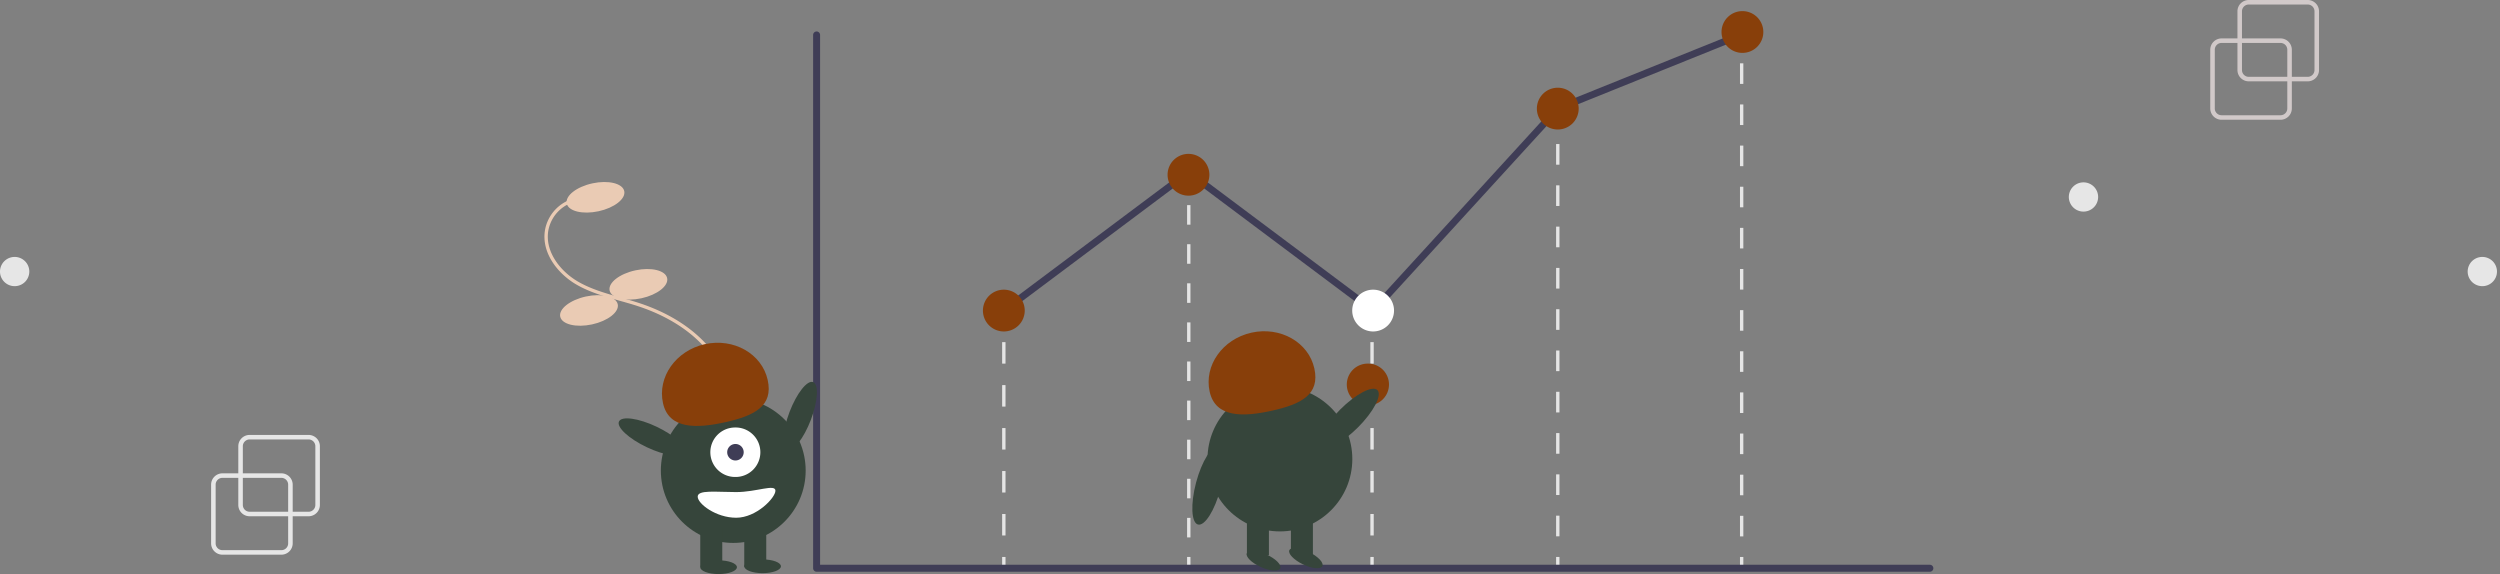 <svg width="675" height="155" fill="none" xmlns="http://www.w3.org/2000/svg"><rect width="100%" height="100%" fill="#808080" stroke="none"/><path d="M615.736 32.336h-15.909a3.068 3.068 0 0 1-2.162-.894 3.052 3.052 0 0 1-.897-2.156V13.423a3.052 3.052 0 0 1 .897-2.156 3.068 3.068 0 0 1 2.162-.895h15.909a3.068 3.068 0 0 1 2.162.895c.573.572.896 1.347.897 2.156v15.863a3.052 3.052 0 0 1-.897 2.156 3.068 3.068 0 0 1-2.162.894Zm-15.909-20.744a1.84 1.84 0 0 0-1.297.537 1.828 1.828 0 0 0-.538 1.294v15.863c0 .485.194.95.538 1.293a1.84 1.84 0 0 0 1.297.537h15.909a1.84 1.84 0 0 0 1.297-.537c.344-.343.538-.808.538-1.293V13.423c0-.486-.194-.95-.538-1.294a1.84 1.84 0 0 0-1.297-.537h-15.909Z" fill="#D1C9C9"/><path d="M75.968 149.765H60.059a3.067 3.067 0 0 1-2.162-.895 3.049 3.049 0 0 1-.897-2.156v-15.863c0-.809.324-1.584.897-2.156a3.066 3.066 0 0 1 2.162-.894h15.909a3.067 3.067 0 0 1 2.162.894 3.05 3.05 0 0 1 .897 2.156v15.863a3.05 3.05 0 0 1-.897 2.156 3.068 3.068 0 0 1-2.162.895Zm-15.909-20.744a1.835 1.835 0 0 0-1.835 1.83v15.863c0 .486.194.951.538 1.294.344.343.81.536 1.297.537h15.909a1.843 1.843 0 0 0 1.297-.537c.344-.343.537-.808.538-1.294v-15.863a1.835 1.835 0 0 0-1.836-1.83H60.06Z" fill="#E6E6E6"/><path d="M623.078 21.964H607.17a3.07 3.07 0 0 1-2.163-.894 3.052 3.052 0 0 1-.897-2.156V3.05a3.052 3.052 0 0 1 .897-2.156A3.07 3.07 0 0 1 607.17 0h15.908c.811 0 1.588.323 2.162.895.574.571.896 1.347.897 2.156v15.863a3.048 3.048 0 0 1-.897 2.156 3.068 3.068 0 0 1-2.162.894ZM607.17 1.22a1.832 1.832 0 0 0-1.836 1.83v15.864a1.832 1.832 0 0 0 1.836 1.83h15.908a1.84 1.84 0 0 0 1.297-.537c.344-.343.538-.808.538-1.293V3.05c0-.486-.194-.95-.538-1.294a1.84 1.84 0 0 0-1.297-.537H607.17Z" fill="#D1C9C9"/><path d="M83.31 139.393H67.402a3.068 3.068 0 0 1-2.163-.895 3.05 3.05 0 0 1-.897-2.156v-15.863a3.052 3.052 0 0 1 .897-2.156 3.067 3.067 0 0 1 2.163-.894H83.31a3.066 3.066 0 0 1 2.162.894c.574.572.896 1.347.897 2.156v15.863c0 .809-.323 1.584-.897 2.156a3.067 3.067 0 0 1-2.162.895Zm-15.908-20.744a1.835 1.835 0 0 0-1.836 1.83v15.863c0 .486.194.951.538 1.294.344.343.81.536 1.298.537H83.31a1.843 1.843 0 0 0 1.297-.537c.344-.343.538-.808.538-1.294v-15.863a1.835 1.835 0 0 0-1.836-1.83H67.403ZM562.54 57.13a3.95 3.95 0 0 0 3.957-3.946 3.95 3.95 0 0 0-3.957-3.945 3.952 3.952 0 0 0-3.957 3.945 3.952 3.952 0 0 0 3.957 3.946Zm107.687 20.134a3.952 3.952 0 0 0 3.957-3.946 3.952 3.952 0 0 0-3.957-3.945 3.952 3.952 0 0 0-3.957 3.945 3.952 3.952 0 0 0 3.957 3.946Zm-666.27 0a3.951 3.951 0 0 0 3.957-3.946 3.951 3.951 0 0 0-3.957-3.945A3.951 3.951 0 0 0 0 73.317a3.951 3.951 0 0 0 3.957 3.946Z" fill="#E6E6E6"/><g clip-path="url(#a)"><path d="m183.134 134.586-.591-.689c4.998-4.28 11.218-9.608 13.546-16.649 2.295-6.942.568-15.322-4.506-21.87-4.318-5.574-10.986-9.963-19.282-12.693-1.637-.538-3.336-1.017-4.979-1.48-3.972-1.117-8.079-2.274-11.716-4.387-5.01-2.91-9.56-8.628-8.433-14.84a10.823 10.823 0 0 1 7.789-8.397l.241.875a9.921 9.921 0 0 0-7.137 7.691c-1.048 5.772 3.261 11.135 7.996 13.887 3.538 2.055 7.589 3.196 11.506 4.298 1.652.466 3.361.947 5.017 1.492 8.469 2.786 15.287 7.28 19.716 12.998 5.257 6.784 7.038 15.486 4.65 22.71-2.408 7.282-8.734 12.7-13.817 17.054Z" fill="#EACBB4"/><path d="M161.597 57.042c4.288-.926 7.4-3.365 6.95-5.447-.45-2.081-4.292-3.018-8.58-2.092-4.289.926-7.401 3.364-6.95 5.446.45 2.082 4.291 3.019 8.58 2.093Zm11.58 23.493c4.289-.925 7.401-3.364 6.951-5.446-.45-2.082-4.292-3.019-8.58-2.093-4.289.926-7.401 3.365-6.951 5.447.45 2.082 4.292 3.019 8.58 2.093Zm-13.336 7.058c4.289-.926 7.4-3.365 6.95-5.446-.45-2.082-4.291-3.02-8.58-2.093-4.288.926-7.4 3.364-6.95 5.446.45 2.082 4.292 3.02 8.58 2.093Z" fill="#EACBB4"/><path d="M271.488 83.854h-.908v2.723h.908v-2.723Zm0 60.726h-.908v-5.801h.908v5.801Zm0-11.601h-.908v-5.8h.908v5.8Zm0-11.601h-.908v-5.8h.908v5.8Zm0-11.6h-.908v-5.801h.908v5.801Zm0-11.6h-.908v-5.801h.908v5.8Zm0 52.202h-.908v2.723h.908v-2.723Zm99.417-66.526h-.908v2.723h.908v-2.723Zm0 60.726h-.908v-5.801h.908v5.801Zm0-11.601h-.908v-5.8h.908v5.8Zm0-11.601h-.908v-5.8h.908v5.8Zm0-11.6h-.908v-5.801h.908v5.801Zm0-11.6h-.908v-5.801h.908v5.8Zm0 52.202h-.908v2.723h.908v-2.723Zm50.149-119.781h-.908v2.722h.908v-2.722Zm0 114.207h-.908v-5.574h.908v5.574Zm0-11.148h-.908v-5.575h.908v5.575Zm0-11.149h-.908v-5.574h.908v5.574Zm0-11.148h-.908v-5.575h.908v5.575Zm0-11.149h-.908v-5.574h.908v5.574Zm0-11.149h-.908V83.49h.908v5.574Zm0-11.148h-.908v-5.574h.908v5.574Zm0-11.148h-.908v-5.575h.908v5.575Zm0-11.15h-.908v-5.573h.908v5.574Zm0-11.148h-.908v-5.574h.908v5.574Zm0 105.911h-.908v2.723h.908v-2.723ZM470.702 8.82h-.908v2.723h.908V8.82Zm0 136.007h-.908v-5.554h.908v5.554Zm0-11.107h-.908v-5.554h.908v5.554Zm0-11.107h-.908v-5.554h.908v5.554Zm0-11.107h-.908v-5.554h.908v5.554Zm0-11.107h-.908v-5.554h.908v5.554Zm0-11.107h-.908v-5.554h.908v5.554Zm0-11.107h-.908V72.63h.908v5.554Zm0-11.107h-.908v-5.554h.908v5.554Zm0-11.107h-.908v-5.554h.908v5.554Zm0-11.107h-.908V39.31h.908v5.554Zm0-11.107h-.908v-5.554h.908v5.554Zm0-11.107h-.908v-5.554h.908v5.554Zm0 127.73h-.908v2.723h.908v-2.723ZM321.423 47.386h-.908v2.723h.908v-2.723Zm0 97.717h-.908v-5.277h.908v5.277Zm0-10.555h-.908v-5.277h.908v5.277Zm0-10.555h-.908v-5.277h.908v5.277Zm0-10.555h-.908v-5.277h.908v5.277Zm0-10.555h-.908v-5.277h.908v5.277Zm0-10.555h-.908v-5.277h.908v5.277Zm0-10.555h-.908v-5.277h.908v5.277Zm0-10.555h-.908v-5.277h.908v5.277Zm0-10.555h-.908v-5.277h.908v5.277Zm0 89.717h-.908v2.723h.908v-2.723Z" fill="#E5E5E5"/><path d="M521.059 154.367H220.483a.94.94 0 0 1-.941-.941V9.437a.943.943 0 0 1 .941-.938.94.94 0 0 1 .94.938v143.049h299.636a.948.948 0 0 1 .667.275.939.939 0 0 1-.667 1.606Z" fill="#3F3D56"/><path d="m370.863 85.118-49.974-37.411-49.291 36.9-1.129-1.505 50.42-37.745 49.736 37.233 49.425-54.058.198-.08 49.856-20.076.703 1.744-49.657 19.996-50.287 55.002Z" fill="#3F3D56"/><path d="M271.034 89.495a5.643 5.643 0 0 0 5.644-5.64 5.643 5.643 0 0 0-5.644-5.642 5.643 5.643 0 0 0-5.644 5.641 5.643 5.643 0 0 0 5.644 5.641Zm49.855-36.666a5.643 5.643 0 0 0 5.644-5.641 5.643 5.643 0 0 0-5.644-5.641 5.643 5.643 0 0 0-5.644 5.64 5.643 5.643 0 0 0 5.644 5.642Z" fill="#883F0A"/><path d="M370.744 89.495a5.643 5.643 0 0 0 5.644-5.64 5.643 5.643 0 0 0-5.644-5.642 5.643 5.643 0 0 0-5.644 5.641 5.643 5.643 0 0 0 5.644 5.641Z" fill="#fff"/><path d="M369.383 109.459a5.643 5.643 0 0 0 5.644-5.641 5.642 5.642 0 0 0-5.644-5.641 5.642 5.642 0 1 0 0 11.282ZM420.6 34.966a5.643 5.643 0 0 0 5.644-5.641 5.643 5.643 0 0 0-5.644-5.641 5.643 5.643 0 0 0-5.644 5.64 5.643 5.643 0 0 0 5.644 5.642Zm49.855-20.684a5.643 5.643 0 0 0 5.644-5.641A5.643 5.643 0 0 0 470.455 3a5.643 5.643 0 0 0-5.644 5.641 5.643 5.643 0 0 0 5.644 5.641Z" fill="#883F0A"/><path d="M218.918 113.389c1.927-5.04 2.206-9.617.623-10.221-1.583-.605-4.429 2.991-6.356 8.031-1.928 5.04-2.207 9.616-.624 10.221 1.583.605 4.429-2.991 6.357-8.031Z" fill="#36453B"/><path d="M197.98 146.59c10.798 0 19.551-8.748 19.551-19.54s-8.753-19.541-19.551-19.541c-10.797 0-19.551 8.749-19.551 19.541s8.754 19.54 19.551 19.54Z" fill="#36453B"/><path d="M195.011 142.385h-5.94v10.636h5.94v-10.636Zm11.878 0h-5.939v10.636h5.939v-10.636Z" fill="#36453B"/><path d="M194.021 155c2.733 0 4.949-.831 4.949-1.855 0-1.025-2.216-1.855-4.949-1.855-2.734 0-4.95.83-4.95 1.855 0 1.024 2.216 1.855 4.95 1.855Zm11.879-.247c2.733 0 4.949-.831 4.949-1.855 0-1.025-2.216-1.856-4.949-1.856-2.734 0-4.95.831-4.95 1.856 0 1.024 2.216 1.855 4.95 1.855Z" fill="#36453B"/><path d="M198.475 128.781a6.68 6.68 0 1 0 0-13.357 6.68 6.68 0 0 0-6.682 6.679 6.68 6.68 0 0 0 6.682 6.678Z" fill="#fff"/><path d="M198.475 124.329a2.227 2.227 0 1 0 .002-4.45 2.227 2.227 0 0 0-.002 4.45Z" fill="#3F3D56"/><path d="M179.015 108.878c-1.578-7.066 3.468-14.206 11.271-15.948 7.804-1.741 15.41 2.575 16.988 9.641 1.579 7.066-3.593 9.672-11.396 11.414-7.804 1.741-15.284 1.959-16.863-5.107Z" fill="#883F0A"/><path d="M184.792 122.17c.726-1.531-2.639-4.646-7.517-6.958-4.878-2.313-9.422-2.946-10.148-1.416-.726 1.531 2.639 4.646 7.517 6.958 4.878 2.313 9.422 2.946 10.148 1.416Z" fill="#36453B"/><path d="M188.377 134.099c0 1.913 4.927 5.689 10.394 5.689 5.467 0 10.593-5.384 10.593-7.297 0-1.912-5.126.371-10.593.371s-10.394-.675-10.394 1.237Z" fill="#fff"/><path d="M345.576 143.481c10.798 0 19.551-8.749 19.551-19.541s-8.753-19.54-19.551-19.54c-10.798 0-19.551 8.748-19.551 19.54s8.753 19.541 19.551 19.541Z" fill="#36453B"/><path d="M342.606 139.276h-5.939v10.636h5.939v-10.636Zm11.879 0h-5.939v10.636h5.939v-10.636Z" fill="#36453B"/><path d="M345.672 153.435c.423-.934-1.254-2.603-3.745-3.729-2.49-1.126-4.852-1.282-5.274-.348-.423.933 1.254 2.603 3.745 3.729 2.49 1.126 4.852 1.282 5.274.348Zm11.368-.579c.448-.922-1.183-2.636-3.642-3.829-2.459-1.194-4.815-1.414-5.263-.492-.448.921 1.183 2.636 3.642 3.829 2.459 1.194 4.815 1.414 5.263.492Z" fill="#36453B"/><path d="M326.611 105.768c-1.579-7.066 3.468-14.206 11.271-15.948 7.804-1.741 15.41 2.575 16.988 9.642 1.579 7.066-3.593 9.672-11.396 11.413-7.804 1.742-15.284 1.959-16.863-5.107Z" fill="#883F0A"/><path d="M366.644 115.401c4.234-4.235 6.588-8.745 5.258-10.073-1.33-1.329-5.841 1.027-10.075 5.262-4.234 4.236-6.588 8.746-5.258 10.074 1.33 1.329 5.841-1.028 10.075-5.263Zm-37.116 16.617c1.536-5.787 1.308-10.869-.509-11.351-1.818-.482-4.537 3.818-6.073 9.605-1.537 5.786-1.309 10.868.508 11.35 1.818.482 4.537-3.818 6.074-9.604Z" fill="#36453B"/></g><defs><clipPath id="a"><path fill="#fff" transform="translate(147 3)" d="M0 0h375v152H0z"/></clipPath></defs></svg>
